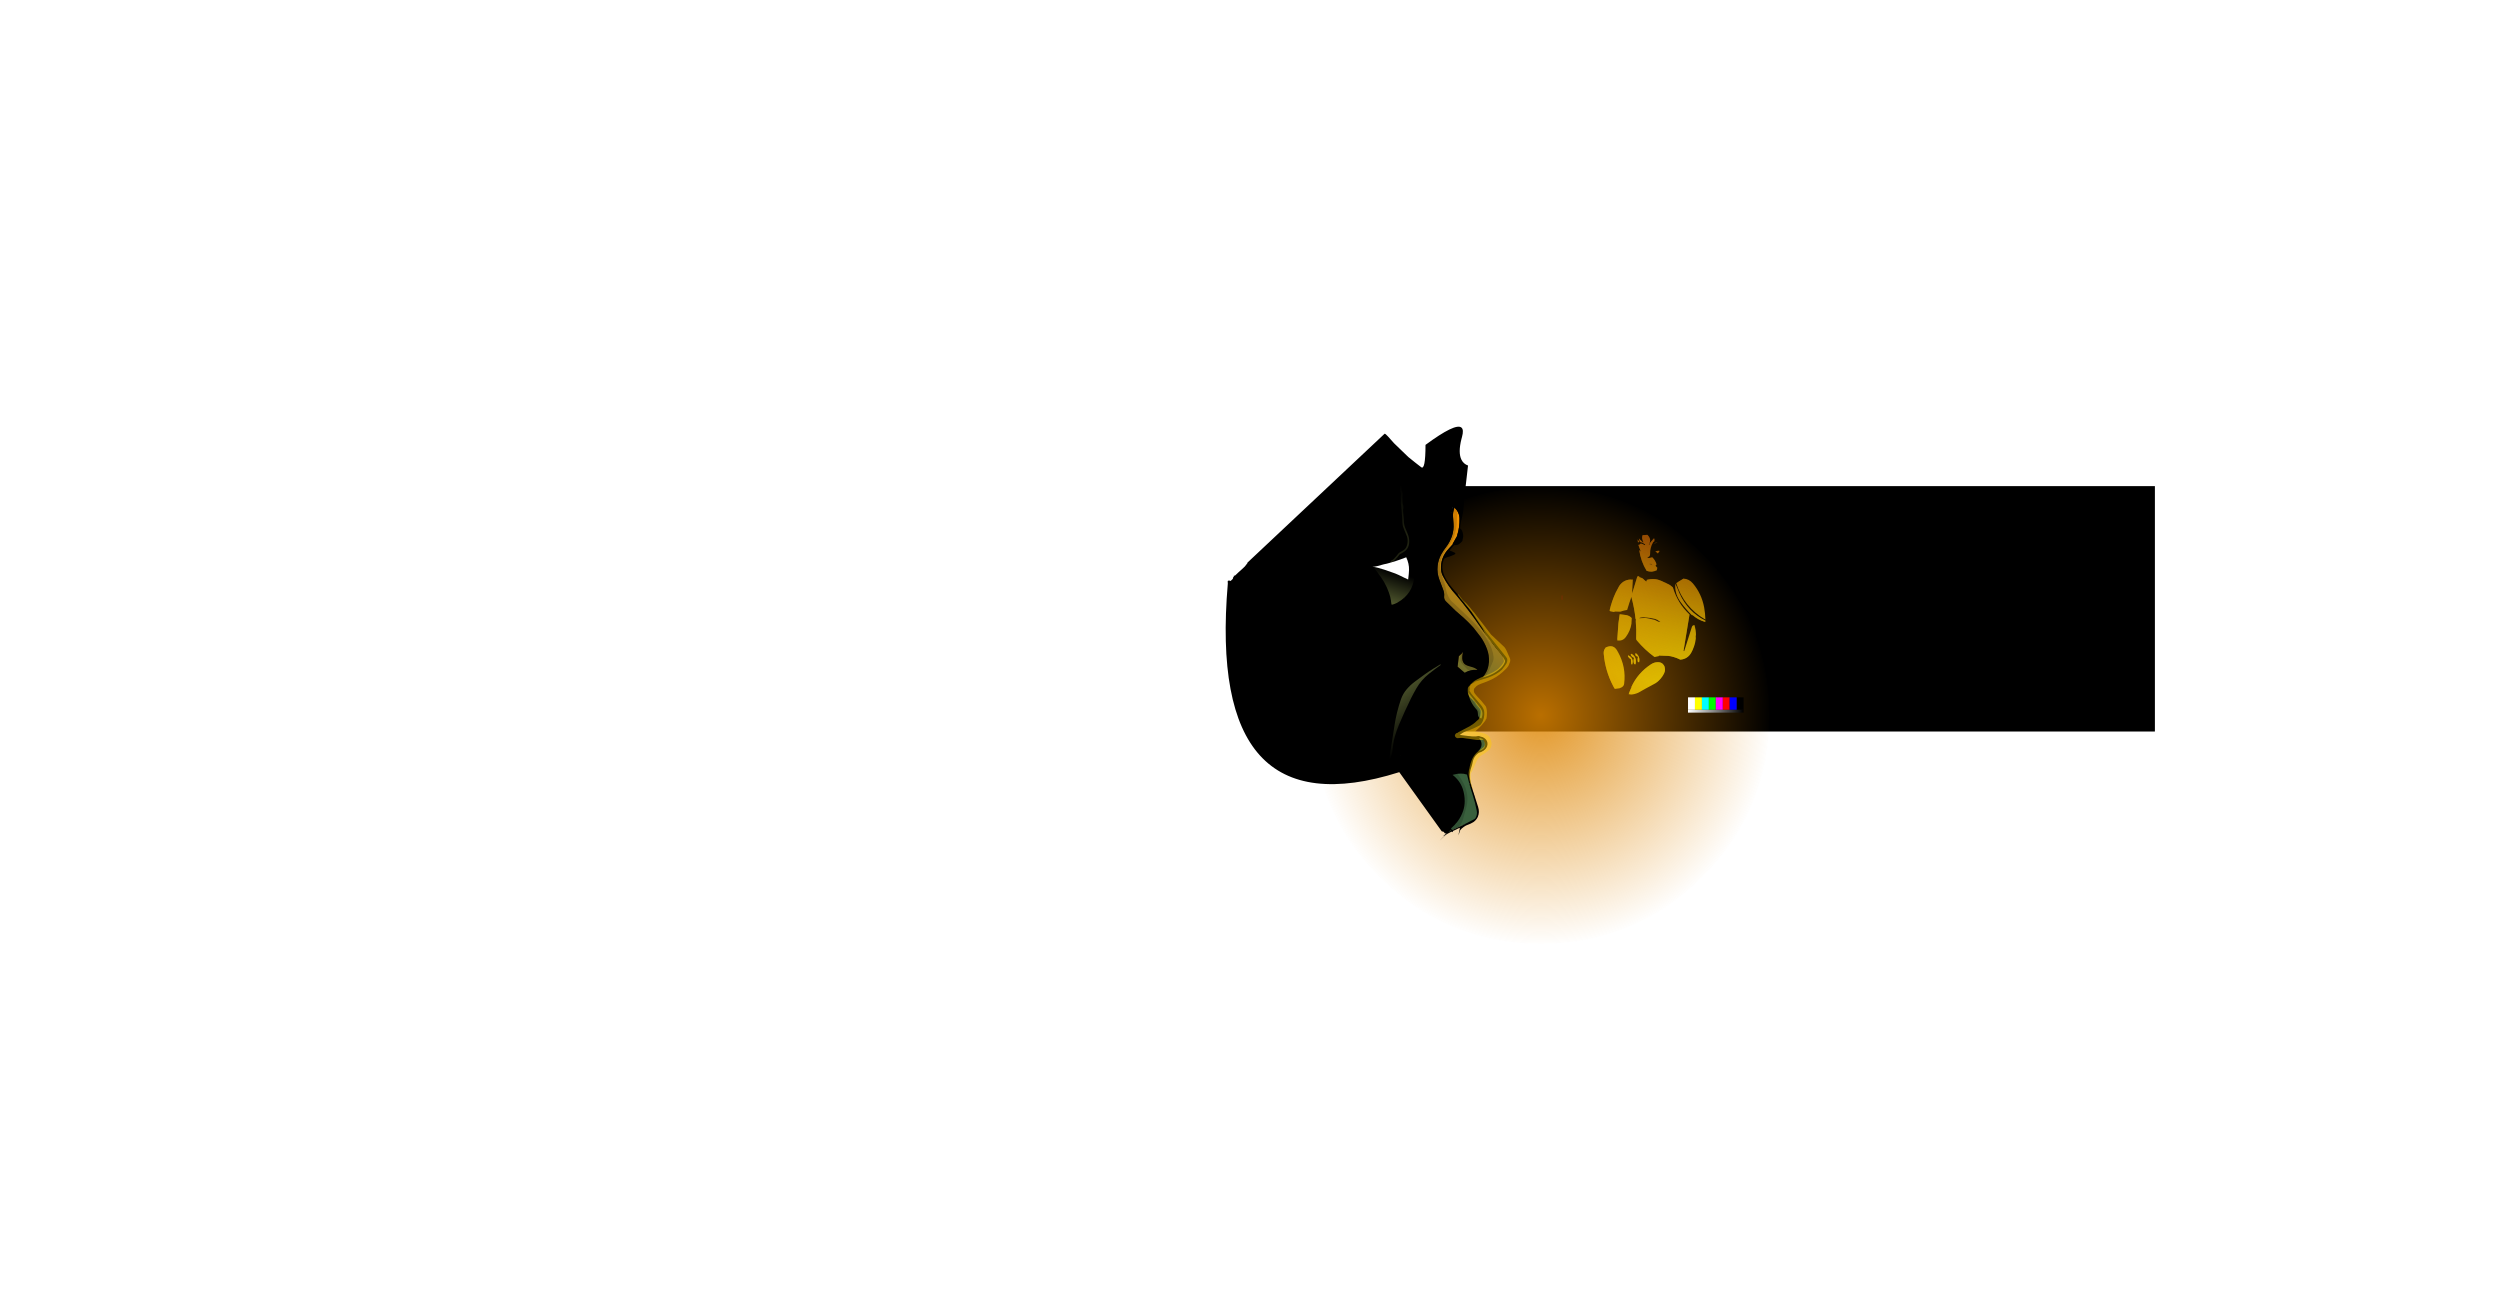 <?xml version="1.0" encoding="UTF-8" standalone="no"?>
<svg xmlns:ffdec="https://www.free-decompiler.com/flash" xmlns:xlink="http://www.w3.org/1999/xlink" ffdec:objectType="frame" height="4004.1px" width="7682.6px" xmlns="http://www.w3.org/2000/svg">
  <g transform="matrix(2.0, 0.0, 0.0, 2.0, 4622.9, 1925.9)">
    <use ffdec:characterId="333" height="372.95" transform="matrix(2.075, 0.0, 0.0, 1.011, -262.011, -216.01)" width="608.0" xlink:href="#shape0"/>
    <use ffdec:characterId="3522" height="200.0" transform="matrix(1.227, 0.0, 0.0, 1.227, 152.616, -141.157)" width="127.5" xlink:href="#sprite0"/>
    <use ffdec:characterId="3497" height="2.0" transform="matrix(1.629, 0.0, 0.0, 1.629, 109.45, 176.5)" width="2.0" xlink:href="#shape3"/>
    <use ffdec:characterId="3497" height="2.0" transform="matrix(-1.629, 0.0, 0.0, 1.629, 77.0, 92.8)" width="2.0" xlink:href="#shape3"/>
    <use ffdec:characterId="3497" height="2.0" transform="matrix(1.629, 0.0, 0.0, 1.629, -22.45, 88.2)" width="2.0" xlink:href="#shape3"/>
    <use ffdec:characterId="3496" height="524.1" transform="matrix(1.574, 0.0, 0.0, 1.574, -356.326, -276.276)" width="524.1" xlink:href="#sprite1"/>
    <use ffdec:characterId="3507" height="583.25" transform="matrix(0.67, 0.713, -0.713, 0.67, -116.641, -359.999)" width="540.35" xlink:href="#sprite2"/>
    <use ffdec:characterId="3478" height="300.0" transform="matrix(1.077, 0.0, 0.0, 1.077, -198.378, -186.122)" width="533.0" xlink:href="#sprite5"/>
  </g>
  <defs>
    <g id="shape0" transform="matrix(1.0, 0.0, 0.0, 1.0, -26.7, -26.05)">
      <path d="M634.7 26.05 L634.7 399.0 26.7 399.0 26.7 26.05 634.7 26.05" fill="#000000" fill-rule="evenodd" stroke="none"/>
    </g>
    <g id="sprite0" transform="matrix(1.0, 0.0, 0.0, 1.0, -2.05, -18.0)">
      <use ffdec:characterId="3509" height="200.0" transform="matrix(1.0, 0.0, 0.0, 1.0, 2.05, 18.0)" width="127.5" xlink:href="#shape1"/>
      <use ffdec:characterId="3508" height="198.5" transform="matrix(1.0, 0.0, 0.0, 1.0, 2.05, 18.0)" width="127.5" xlink:href="#shape2"/>
    </g>
    <g id="shape1" transform="matrix(1.0, 0.0, 0.0, 1.0, -2.05, -18.0)">
      <path d="M83.85 80.2 Q85.8 81.3 87.15 82.55 L88.7 83.85 Q94.45 103.65 109.55 117.8 L102.0 163.55 102.9 163.65 112.45 133.45 Q113.2 131.0 115.8 131.05 117.65 137.7 117.6 144.1 L117.55 144.1 117.15 144.05 117.4 148.0 Q116.5 157.1 111.65 165.65 107.15 173.55 98.05 174.3 94.0 172.25 89.9 171.05 L89.5 170.95 89.35 170.9 Q86.05 169.85 83.0 169.6 L76.3 169.35 71.4 169.15 71.05 169.8 71.05 169.9 Q68.45 170.3 65.85 171.0 53.5 162.0 43.6 150.2 42.7 149.2 42.75 147.9 43.2 137.0 42.25 126.25 L42.4 123.8 41.95 123.05 Q40.45 109.15 36.65 95.5 L31.45 112.05 Q27.05 112.8 22.8 114.1 L16.15 113.9 14.95 114.55 10.1 113.55 9.5 112.7 Q12.15 101.05 17.15 90.3 L21.55 82.0 Q27.45 73.25 38.6 73.95 L37.65 91.7 44.2 70.2 46.15 69.75 47.1 71.2 Q49.2 71.6 50.8 72.6 L51.15 72.85 53.35 74.9 Q54.7 76.1 55.2 76.35 L55.2 76.3 55.25 76.3 55.75 76.3 56.1 74.35 Q60.8 73.15 65.8 73.45 L67.75 73.65 67.75 73.7 68.95 73.9 70.9 74.45 Q73.5 75.15 78.9 77.85 L79.1 77.95 79.5 78.0 Q80.25 78.55 80.9 78.8 L83.85 80.2 M92.9 78.45 L102.0 72.85 Q108.95 73.05 113.9 78.95 124.75 91.9 127.9 108.95 129.25 116.45 129.45 124.15 102.25 108.45 92.9 78.45 M96.9 91.25 Q107.4 114.5 129.55 125.55 L129.45 126.55 128.65 126.9 Q119.95 124.45 112.85 118.0 L113.15 119.1 Q104.95 111.1 98.2 101.75 90.85 91.5 91.9 79.35 L96.9 91.25 M65.7 22.95 L65.6 26.05 Q64.5 26.45 63.95 27.4 60.1 33.8 60.2 42.05 60.25 45.9 56.5 46.0 57.4 47.0 58.75 47.0 60.9 46.85 62.8 45.95 66.85 49.75 68.3 54.95 L67.0 56.75 69.25 59.3 68.55 62.45 Q62.3 65.35 55.85 63.05 48.55 51.1 46.6 37.15 L48.6 39.05 45.65 31.05 46.1 30.2 46.85 30.55 47.9 29.15 Q50.15 28.8 51.9 30.15 53.5 31.45 54.2 30.4 L53.95 30.1 Q51.4 27.65 47.55 26.95 L46.1 22.55 51.45 27.65 51.85 27.1 Q49.25 23.1 50.6 18.45 L56.85 18.0 58.15 19.4 Q62.2 24.5 58.5 30.2 L59.9 30.35 59.3 29.2 64.8 22.4 65.7 22.95 M44.95 27.35 L44.6 23.7 46.65 27.0 44.95 27.35 M66.85 27.95 L69.6 27.55 66.35 28.65 64.9 29.15 65.7 28.55 66.35 28.65 66.85 27.95 M64.4 36.25 L64.45 36.25 64.45 36.3 64.4 36.25 M70.2 37.95 L72.05 38.15 70.0 41.4 66.7 38.65 70.2 37.95 M70.95 61.1 L71.0 61.05 71.0 61.1 70.95 61.1 M63.15 54.75 L61.85 54.4 60.55 54.3 59.35 54.35 59.35 54.65 61.9 55.1 63.15 54.75 M53.2 58.85 Q53.65 58.95 53.25 59.2 L53.2 58.85 M53.25 121.1 Q47.75 120.75 46.35 122.55 L54.35 122.0 59.35 122.95 66.15 124.55 68.95 126.0 Q71.05 127.15 72.65 127.15 L73.1 127.05 69.45 124.45 Q67.05 123.15 63.65 122.55 56.0 121.25 53.25 121.1 M30.0 118.45 Q34.2 119.15 37.25 122.2 L36.95 127.3 36.9 129.1 Q35.55 138.3 29.7 146.1 25.7 151.4 19.0 150.2 L20.5 129.15 20.75 127.0 22.15 117.45 30.0 118.45 M35.8 167.95 L36.6 166.9 Q44.05 170.85 41.9 180.05 L40.4 180.0 Q38.4 176.3 40.1 172.0 37.05 171.15 35.8 167.95 M9.65 114.15 L9.65 114.05 9.65 114.0 9.85 114.2 9.65 114.15 M26.4 150.95 L26.45 150.9 26.45 150.95 26.4 150.95 M32.35 169.75 L32.65 168.85 Q40.2 172.15 37.8 180.3 L36.55 180.05 36.1 173.7 35.65 173.5 Q33.25 172.25 32.35 169.75 M19.8 164.35 Q30.45 183.55 27.7 204.5 27.3 207.45 24.6 208.95 L21.95 210.15 15.95 210.95 15.55 210.25 14.9 209.1 13.65 206.75 Q4.0 188.15 2.1 166.8 1.7 162.5 4.65 159.05 15.0 154.2 19.8 164.5 L19.8 164.35 M42.0 166.15 L42.85 166.6 Q47.9 170.75 46.45 177.45 L44.9 177.35 Q43.8 174.25 45.0 170.75 40.35 169.7 42.0 166.15 M78.35 182.8 Q79.25 186.3 78.6 189.55 77.7 192.15 75.8 195.05 73.7 198.2 71.05 200.65 L69.7 201.85 69.35 202.15 67.05 203.8 Q65.3 204.95 60.75 207.25 55.75 209.8 54.1 210.8 L45.5 215.65 Q41.05 217.65 36.55 218.0 L33.3 217.55 Q35.2 212.4 37.05 208.45 L36.75 208.5 Q44.75 190.95 61.55 179.95 66.3 176.9 71.8 177.55 76.4 178.4 78.35 182.8 M99.9 139.0 L99.9 139.55 99.95 139.0 99.9 139.0" fill="url(#gradient0)" fill-rule="evenodd" stroke="none"/>
      <path d="M99.9 139.0 L99.95 139.0 99.9 139.55 99.9 139.0" fill="#000000" fill-rule="evenodd" stroke="none"/>
    </g>
    <linearGradient gradientTransform="matrix(0.023, -0.104, 0.127, 0.028, 59.5, 111.6)" gradientUnits="userSpaceOnUse" id="gradient0" spreadMethod="pad" x1="-819.2" x2="819.2">
      <stop offset="0.0" stop-color="#dddd00"/>
      <stop offset="1.0" stop-color="#8e4702"/>
    </linearGradient>
    <g id="shape2" transform="matrix(1.0, 0.0, 0.0, 1.0, -2.05, -18.0)">
      <path d="M87.15 82.55 L88.7 83.85 Q94.45 103.65 109.55 117.8 L102.0 163.55 102.9 163.65 102.95 163.5 103.05 163.5 103.5 163.35 103.65 163.35 Q104.55 163.35 105.0 162.05 L105.8 159.3 106.65 157.05 107.05 155.85 107.25 155.4 108.75 151.9 111.3 146.15 115.35 136.25 116.15 134.2 116.4 135.1 116.7 136.8 117.0 140.35 117.2 143.85 117.2 144.05 117.15 144.05 117.2 144.6 Q117.1 147.95 116.1 153.05 115.6 155.4 114.3 159.0 L113.1 162.45 113.2 162.75 111.65 165.65 Q107.15 173.55 98.05 174.3 94.0 172.25 89.9 171.05 L89.5 170.95 89.35 170.9 Q86.05 169.85 83.0 169.6 L76.3 169.35 71.4 169.15 71.4 169.2 68.75 169.55 Q66.4 169.9 65.0 170.4 53.15 161.6 43.6 150.2 42.7 149.2 42.75 147.9 43.2 137.0 42.25 126.25 L42.4 123.8 41.95 123.05 Q40.65 110.75 37.5 98.65 L37.55 98.45 37.25 97.65 36.65 95.5 35.45 99.3 34.9 100.55 34.05 102.0 32.9 104.05 31.7 105.95 28.45 110.0 Q26.7 112.25 26.1 113.2 L22.8 114.1 16.15 113.9 14.95 114.55 10.1 113.55 9.5 112.7 Q12.15 101.05 17.15 90.3 L21.55 82.0 Q26.65 74.45 35.65 73.95 L36.0 76.35 Q36.25 77.85 36.15 80.85 L36.75 89.9 37.0 90.05 37.35 90.15 37.75 90.0 37.65 91.7 44.2 70.2 46.15 69.75 47.1 71.2 Q49.2 71.6 50.8 72.6 L51.15 72.85 53.35 74.9 Q54.7 76.1 55.2 76.35 L55.2 76.3 55.25 76.3 55.75 76.3 56.1 74.35 Q60.8 73.15 65.8 73.45 L67.75 73.65 67.75 73.7 68.95 73.9 70.9 74.45 Q73.5 75.15 78.9 77.85 L79.1 77.95 79.5 78.0 Q80.25 78.55 80.9 78.8 L83.85 80.2 Q85.8 81.3 87.15 82.55 M102.35 72.9 L102.65 73.05 Q103.85 73.7 105.2 74.15 L106.8 74.8 107.0 75.05 Q109.15 77.25 111.8 81.35 L116.05 87.7 Q118.5 91.45 119.75 93.9 123.15 100.45 125.4 106.5 126.25 108.85 126.75 111.3 126.8 113.6 127.4 116.25 L127.65 117.75 127.65 117.85 127.75 118.45 127.75 118.65 124.35 116.55 Q118.95 113.25 115.5 110.25 112.3 107.45 109.2 103.95 L103.95 97.7 Q101.75 95.0 99.95 91.3 L97.1 85.2 Q96.45 83.9 95.9 82.0 L95.15 78.9 95.05 77.15 102.0 72.85 102.35 72.9 M96.9 91.25 Q107.4 114.5 129.55 125.55 L129.45 126.55 128.65 126.9 Q119.95 124.45 112.85 118.0 L113.15 119.1 Q104.95 111.1 98.2 101.75 90.85 91.5 91.9 79.35 L96.9 91.25 M51.3 23.55 L51.15 20.45 Q51.15 19.45 51.4 18.4 L56.7 18.0 57.75 20.55 58.95 23.25 Q59.3 24.3 59.3 25.65 L59.0 27.65 58.65 29.5 58.75 29.85 58.5 30.2 59.0 30.25 59.4 30.35 59.55 30.3 59.9 30.35 59.8 30.15 60.45 27.8 63.6 23.9 63.15 25.1 60.9 31.8 59.9 35.05 58.8 38.4 57.9 41.75 57.05 43.75 56.4 45.25 Q56.4 45.8 56.8 46.0 L56.5 46.0 Q57.4 47.0 58.75 47.0 L61.2 46.6 61.3 47.0 61.8 48.45 63.8 51.65 65.65 54.6 66.45 55.55 Q66.3 56.1 66.3 56.8 66.3 57.95 66.75 58.8 L67.2 60.4 65.95 62.0 64.4 63.45 63.55 63.95 Q59.75 64.45 55.85 63.05 48.55 51.1 46.6 37.15 L48.6 39.05 45.65 31.05 46.1 30.2 46.85 30.55 47.9 29.15 Q50.15 28.8 51.9 30.15 53.5 31.45 54.2 30.4 L53.95 30.1 Q51.4 27.65 47.55 26.95 L46.1 22.55 51.45 27.65 51.8 27.2 Q52.05 27.2 52.3 27.0 L52.5 26.55 51.95 25.1 Q51.35 24.0 51.3 23.55 M112.75 77.65 L114.15 79.45 114.0 79.25 112.75 77.65 M44.95 27.35 L44.6 23.7 46.65 27.0 44.95 27.35 M64.45 36.25 L64.45 36.3 64.4 36.25 64.45 36.25 M38.5 73.95 L38.6 73.95 38.55 75.35 38.5 73.95 M70.85 40.1 L69.65 38.8 69.05 38.2 70.2 37.95 72.05 38.15 70.85 40.1 M71.0 61.1 L70.95 61.1 71.0 61.05 71.0 61.1 M63.15 54.75 L61.85 54.4 60.55 54.3 59.35 54.35 59.35 54.65 61.9 55.1 63.15 54.75 M69.15 59.8 L68.9 58.9 69.25 59.3 69.15 59.8 M53.25 59.2 L53.2 58.85 Q53.65 58.95 53.25 59.2 M48.05 121.5 Q47.4 121.7 47.0 122.0 L46.35 122.55 46.9 122.6 Q47.0 123.0 47.55 123.0 L49.5 122.75 50.7 122.55 Q52.55 122.55 63.15 124.8 67.95 125.9 71.55 127.8 72.3 127.8 72.3 127.15 L72.65 127.15 73.1 127.05 69.45 124.45 Q67.05 123.15 63.65 122.55 56.0 121.25 53.25 121.1 L48.05 121.5 M30.0 118.45 Q33.7 119.05 36.5 121.5 L36.25 123.9 36.0 126.3 35.1 131.0 34.25 135.85 Q33.5 138.5 32.1 140.45 29.95 143.4 27.5 145.2 26.2 146.25 23.4 147.45 22.25 147.95 19.9 148.5 L19.1 148.75 20.5 129.15 20.75 127.0 22.15 117.45 30.0 118.45 M9.65 114.05 L9.65 114.0 9.85 114.2 9.65 114.15 9.65 114.05 M26.45 150.95 L26.4 150.95 26.45 150.9 26.45 150.95 M36.3 167.85 L36.15 167.55 36.6 166.9 Q44.05 170.85 41.9 180.05 L41.2 180.05 40.95 177.7 41.1 172.8 Q41.05 172.35 40.0 171.75 L38.85 171.15 36.3 167.85 M32.65 168.95 L32.65 168.85 Q40.2 172.15 37.8 180.3 L37.35 180.2 37.15 178.4 36.75 174.2 Q36.7 173.5 35.7 173.05 L34.35 172.2 33.0 170.0 32.65 168.95 M19.4 167.3 L20.35 170.3 21.45 173.25 Q22.15 174.75 23.25 179.1 24.65 184.85 25.65 190.85 26.05 193.3 26.25 196.8 26.25 199.45 26.5 200.9 L26.25 201.75 Q25.45 204.45 23.45 206.45 L22.15 207.65 20.7 208.7 18.95 209.2 18.75 209.15 Q17.8 209.1 16.05 209.85 15.7 210.0 15.5 210.1 L14.9 209.1 13.65 206.75 Q4.0 188.15 2.1 166.8 1.7 162.5 4.65 159.05 10.75 156.2 14.9 158.6 L16.85 161.45 19.4 167.3 M77.65 182.75 L78.0 184.8 Q78.0 189.1 74.05 195.6 L71.65 199.45 71.0 199.95 Q67.95 202.4 64.55 203.85 60.8 205.55 57.95 207.35 56.4 208.4 49.8 211.5 46.65 213.0 41.55 214.65 L37.7 215.85 34.1 216.4 33.7 216.5 Q35.4 211.95 37.05 208.45 L36.75 208.5 Q44.75 190.95 61.55 179.95 66.3 176.9 71.8 177.55 73.9 177.95 75.5 179.1 75.65 180.3 77.2 182.15 L77.65 182.75 M44.2 170.1 L42.5 168.15 41.85 166.5 42.0 166.15 42.85 166.6 Q47.9 170.75 46.45 177.45 L45.55 177.4 45.45 176.3 Q45.05 174.7 45.05 172.2 L44.85 171.2 45.0 170.75 44.6 170.65 44.2 170.1 M39.65 173.55 L39.6 173.55 39.65 173.5 39.65 173.55 M99.9 139.0 L99.9 139.55 99.95 139.0 99.9 139.0 M22.85 209.1 L22.85 209.15 22.55 209.25 22.95 208.95 22.85 209.1" fill="url(#gradient1)" fill-rule="evenodd" stroke="none"/>
      <path d="M99.9 139.0 L99.95 139.0 99.9 139.55 99.9 139.0" fill="url(#gradient2)" fill-rule="evenodd" stroke="none"/>
    </g>
    <linearGradient gradientTransform="matrix(0.023, -0.104, 0.127, 0.028, 59.5, 111.6)" gradientUnits="userSpaceOnUse" id="gradient1" spreadMethod="pad" x1="-819.2" x2="819.2">
      <stop offset="0.0" stop-color="#dede00" stop-opacity="0.502"/>
      <stop offset="1.0" stop-color="#8f4602" stop-opacity="0.502"/>
    </linearGradient>
    <linearGradient gradientTransform="matrix(0.0, 0.0, 0.0, 3.0E-4, 99.9, 139.25)" gradientUnits="userSpaceOnUse" id="gradient2" spreadMethod="pad" x1="-819.2" x2="819.2">
      <stop offset="0.0" stop-color="#dede00" stop-opacity="0.502"/>
      <stop offset="1.0" stop-color="#8f4602" stop-opacity="0.502"/>
    </linearGradient>
    <g id="shape3" transform="matrix(1.0, 0.0, 0.0, 1.0, 0.0, 0.0)">
      <path d="M2.0 1.0 L1.7 1.7 1.0 2.0 Q0.6 2.0 0.3 1.7 0.0 1.4 0.0 1.0 0.0 0.6 0.3 0.3 0.6 0.0 1.0 0.0 1.4 0.0 1.7 0.3 L2.0 1.0" fill="#ff9900" fill-opacity="0.0" fill-rule="evenodd" stroke="none"/>
    </g>
    <g id="sprite1" transform="matrix(1.0, 0.0, 0.0, 1.0, 39.0, 39.0)">
      <use ffdec:characterId="3485" height="446.1" transform="matrix(1.0, 0.0, 0.0, 1.0, 0.0, 0.0)" width="446.1" xlink:href="#shape4"/>
    </g>
    <g id="shape4" transform="matrix(1.0, 0.0, 0.0, 1.0, 0.0, 0.0)">
      <path d="M380.75 65.3 Q446.1 130.65 446.1 223.05 446.1 315.45 380.75 380.75 315.45 446.1 223.05 446.1 130.65 446.1 65.3 380.75 0.0 315.45 0.0 223.05 0.0 130.65 65.3 65.3 130.65 0.0 223.05 0.0 315.45 0.0 380.75 65.3" fill="url(#gradient3)" fill-rule="evenodd" stroke="none"/>
    </g>
    <radialGradient cx="0" cy="0" gradientTransform="matrix(0.275, 0.0, 0.0, 0.275, 223.05, 223.05)" gradientUnits="userSpaceOnUse" id="gradient3" r="819.2" spreadMethod="pad">
      <stop offset="0.0" stop-color="#dd8400" stop-opacity="0.839"/>
      <stop offset="1.0" stop-color="#de8400" stop-opacity="0.0"/>
    </radialGradient>
    <g id="sprite2" transform="matrix(1.0, 0.0, 0.0, 1.0, 266.0, 281.15)">
      <use ffdec:characterId="3506" height="583.25" transform="matrix(1.0, 0.0, 0.0, 1.0, -266.0, -281.15)" width="540.35" xlink:href="#shape5"/>
      <filter id="filter0">
        <feColorMatrix in="SourceGraphic" result="filterResult0" type="matrix" values="0 0 0 0 0.969,0 0 0 0 0.675,0 0 0 0 0.0,0 0 0 1 0"/>
        <feConvolveMatrix divisor="625.0" in="filterResult0" kernelMatrix="1 1 1 1 1 1 1 1 1 1 1 1 1 1 1 1 1 1 1 1 1 1 1 1 1 1 1 1 1 1 1 1 1 1 1 1 1 1 1 1 1 1 1 1 1 1 1 1 1 1 1 1 1 1 1 1 1 1 1 1 1 1 1 1 1 1 1 1 1 1 1 1 1 1 1 1 1 1 1 1 1 1 1 1 1 1 1 1 1 1 1 1 1 1 1 1 1 1 1 1 1 1 1 1 1 1 1 1 1 1 1 1 1 1 1 1 1 1 1 1 1 1 1 1 1 1 1 1 1 1 1 1 1 1 1 1 1 1 1 1 1 1 1 1 1 1 1 1 1 1 1 1 1 1 1 1 1 1 1 1 1 1 1 1 1 1 1 1 1 1 1 1 1 1 1 1 1 1 1 1 1 1 1 1 1 1 1 1 1 1 1 1 1 1 1 1 1 1 1 1 1 1 1 1 1 1 1 1 1 1 1 1 1 1 1 1 1 1 1 1 1 1 1 1 1 1 1 1 1 1 1 1 1 1 1 1 1 1 1 1 1 1 1 1 1 1 1 1 1 1 1 1 1 1 1 1 1 1 1 1 1 1 1 1 1 1 1 1 1 1 1 1 1 1 1 1 1 1 1 1 1 1 1 1 1 1 1 1 1 1 1 1 1 1 1 1 1 1 1 1 1 1 1 1 1 1 1 1 1 1 1 1 1 1 1 1 1 1 1 1 1 1 1 1 1 1 1 1 1 1 1 1 1 1 1 1 1 1 1 1 1 1 1 1 1 1 1 1 1 1 1 1 1 1 1 1 1 1 1 1 1 1 1 1 1 1 1 1 1 1 1 1 1 1 1 1 1 1 1 1 1 1 1 1 1 1 1 1 1 1 1 1 1 1 1 1 1 1 1 1 1 1 1 1 1 1 1 1 1 1 1 1 1 1 1 1 1 1 1 1 1 1 1 1 1 1 1 1 1 1 1 1 1 1 1 1 1 1 1 1 1 1 1 1 1 1 1 1 1 1 1 1 1 1 1 1 1 1 1 1 1 1 1 1 1 1 1 1 1 1 1 1 1 1 1 1 1 1 1 1 1 1 1 1 1 1 1 1 1 1 1 1 1 1 1 1 1 1 1 1 1 1 1 1 1 1 1 1 1 1 1 1 1 1 1 1 1 1 1 1 1 1 1 1 1 1 1 1 1 1 1 1 1 1 1 1 1 1 1 1 1 1 1 1 1 1 1 1 1 1 1 1 1 1 1 1 1 1 1 1 1 1 1 1 1 1 1 1 1 1 1 1 1 1 1 1 1 1 1 1 1 1 1 1 1 1 1 1 1 1 1 1 1 1 1 1 1 1 1 1 1 1 1 1 1 1 1 1 1 1 1 1 1 1 1 1 1 1 1 1 1 1 1 1 1" order="25 25" result="filterResult1"/>
        <feConvolveMatrix divisor="625.0" in="filterResult1" kernelMatrix="1 1 1 1 1 1 1 1 1 1 1 1 1 1 1 1 1 1 1 1 1 1 1 1 1 1 1 1 1 1 1 1 1 1 1 1 1 1 1 1 1 1 1 1 1 1 1 1 1 1 1 1 1 1 1 1 1 1 1 1 1 1 1 1 1 1 1 1 1 1 1 1 1 1 1 1 1 1 1 1 1 1 1 1 1 1 1 1 1 1 1 1 1 1 1 1 1 1 1 1 1 1 1 1 1 1 1 1 1 1 1 1 1 1 1 1 1 1 1 1 1 1 1 1 1 1 1 1 1 1 1 1 1 1 1 1 1 1 1 1 1 1 1 1 1 1 1 1 1 1 1 1 1 1 1 1 1 1 1 1 1 1 1 1 1 1 1 1 1 1 1 1 1 1 1 1 1 1 1 1 1 1 1 1 1 1 1 1 1 1 1 1 1 1 1 1 1 1 1 1 1 1 1 1 1 1 1 1 1 1 1 1 1 1 1 1 1 1 1 1 1 1 1 1 1 1 1 1 1 1 1 1 1 1 1 1 1 1 1 1 1 1 1 1 1 1 1 1 1 1 1 1 1 1 1 1 1 1 1 1 1 1 1 1 1 1 1 1 1 1 1 1 1 1 1 1 1 1 1 1 1 1 1 1 1 1 1 1 1 1 1 1 1 1 1 1 1 1 1 1 1 1 1 1 1 1 1 1 1 1 1 1 1 1 1 1 1 1 1 1 1 1 1 1 1 1 1 1 1 1 1 1 1 1 1 1 1 1 1 1 1 1 1 1 1 1 1 1 1 1 1 1 1 1 1 1 1 1 1 1 1 1 1 1 1 1 1 1 1 1 1 1 1 1 1 1 1 1 1 1 1 1 1 1 1 1 1 1 1 1 1 1 1 1 1 1 1 1 1 1 1 1 1 1 1 1 1 1 1 1 1 1 1 1 1 1 1 1 1 1 1 1 1 1 1 1 1 1 1 1 1 1 1 1 1 1 1 1 1 1 1 1 1 1 1 1 1 1 1 1 1 1 1 1 1 1 1 1 1 1 1 1 1 1 1 1 1 1 1 1 1 1 1 1 1 1 1 1 1 1 1 1 1 1 1 1 1 1 1 1 1 1 1 1 1 1 1 1 1 1 1 1 1 1 1 1 1 1 1 1 1 1 1 1 1 1 1 1 1 1 1 1 1 1 1 1 1 1 1 1 1 1 1 1 1 1 1 1 1 1 1 1 1 1 1 1 1 1 1 1 1 1 1 1 1 1 1 1 1 1 1 1 1 1 1 1 1 1 1 1 1 1 1 1 1 1 1 1 1 1 1 1 1 1 1 1 1 1 1 1 1 1 1 1 1 1 1 1 1 1 1 1 1 1 1 1 1 1 1 1 1 1 1 1 1 1 1 1 1 1 1 1 1 1 1" order="25 25" result="filterResult2"/>
        <feConvolveMatrix divisor="625.0" in="filterResult2" kernelMatrix="1 1 1 1 1 1 1 1 1 1 1 1 1 1 1 1 1 1 1 1 1 1 1 1 1 1 1 1 1 1 1 1 1 1 1 1 1 1 1 1 1 1 1 1 1 1 1 1 1 1 1 1 1 1 1 1 1 1 1 1 1 1 1 1 1 1 1 1 1 1 1 1 1 1 1 1 1 1 1 1 1 1 1 1 1 1 1 1 1 1 1 1 1 1 1 1 1 1 1 1 1 1 1 1 1 1 1 1 1 1 1 1 1 1 1 1 1 1 1 1 1 1 1 1 1 1 1 1 1 1 1 1 1 1 1 1 1 1 1 1 1 1 1 1 1 1 1 1 1 1 1 1 1 1 1 1 1 1 1 1 1 1 1 1 1 1 1 1 1 1 1 1 1 1 1 1 1 1 1 1 1 1 1 1 1 1 1 1 1 1 1 1 1 1 1 1 1 1 1 1 1 1 1 1 1 1 1 1 1 1 1 1 1 1 1 1 1 1 1 1 1 1 1 1 1 1 1 1 1 1 1 1 1 1 1 1 1 1 1 1 1 1 1 1 1 1 1 1 1 1 1 1 1 1 1 1 1 1 1 1 1 1 1 1 1 1 1 1 1 1 1 1 1 1 1 1 1 1 1 1 1 1 1 1 1 1 1 1 1 1 1 1 1 1 1 1 1 1 1 1 1 1 1 1 1 1 1 1 1 1 1 1 1 1 1 1 1 1 1 1 1 1 1 1 1 1 1 1 1 1 1 1 1 1 1 1 1 1 1 1 1 1 1 1 1 1 1 1 1 1 1 1 1 1 1 1 1 1 1 1 1 1 1 1 1 1 1 1 1 1 1 1 1 1 1 1 1 1 1 1 1 1 1 1 1 1 1 1 1 1 1 1 1 1 1 1 1 1 1 1 1 1 1 1 1 1 1 1 1 1 1 1 1 1 1 1 1 1 1 1 1 1 1 1 1 1 1 1 1 1 1 1 1 1 1 1 1 1 1 1 1 1 1 1 1 1 1 1 1 1 1 1 1 1 1 1 1 1 1 1 1 1 1 1 1 1 1 1 1 1 1 1 1 1 1 1 1 1 1 1 1 1 1 1 1 1 1 1 1 1 1 1 1 1 1 1 1 1 1 1 1 1 1 1 1 1 1 1 1 1 1 1 1 1 1 1 1 1 1 1 1 1 1 1 1 1 1 1 1 1 1 1 1 1 1 1 1 1 1 1 1 1 1 1 1 1 1 1 1 1 1 1 1 1 1 1 1 1 1 1 1 1 1 1 1 1 1 1 1 1 1 1 1 1 1 1 1 1 1 1 1 1 1 1 1 1 1 1 1 1 1 1 1 1 1 1 1 1 1 1 1 1 1 1 1 1 1 1 1 1 1 1 1 1 1 1 1 1 1 1 1 1 1 1 1" order="25 25" result="filterResult3"/>
        <feComposite in="SourceGraphic" in2="filterResult3" operator="over" result="filterResult4"/>
        <feFlood flood-color="#f7ac00" flood-opacity="1.0" result="filterResult5"/>
        <feComposite in="filterResult5" in2="filterResult4" operator="out" result="filterResult6"/>
        <feConvolveMatrix divisor="121.0" in="filterResult6" kernelMatrix="1 1 1 1 1 1 1 1 1 1 1 1 1 1 1 1 1 1 1 1 1 1 1 1 1 1 1 1 1 1 1 1 1 1 1 1 1 1 1 1 1 1 1 1 1 1 1 1 1 1 1 1 1 1 1 1 1 1 1 1 1 1 1 1 1 1 1 1 1 1 1 1 1 1 1 1 1 1 1 1 1 1 1 1 1 1 1 1 1 1 1 1 1 1 1 1 1 1 1 1 1 1 1 1 1 1 1 1 1 1 1 1 1 1 1 1 1 1 1 1 1" order="11 11" result="filterResult7"/>
        <feComposite in="filterResult7" in2="filterResult4" operator="in" result="filterResult8"/>
        <feComposite in="filterResult8" in2="filterResult4" operator="over" result="filterResult9"/>
      </filter>
      <use ffdec:characterId="3503" filter="url(#filter0)" height="51.4" transform="matrix(0.992, 0.127, -0.127, 0.992, -119.95, -80.85)" width="48.95" xlink:href="#sprite3"/>
      <use ffdec:characterId="3505" height="445.25" transform="matrix(1.0, 0.0, 0.0, 1.0, -178.3, -258.05)" width="442.5" xlink:href="#shape7"/>
      <filter id="filter1">
        <feConvolveMatrix divisor="256.0" in="SourceGraphic" kernelMatrix="1 1 1 1 1 1 1 1 1 1 1 1 1 1 1 1 1 1 1 1 1 1 1 1 1 1 1 1 1 1 1 1 1 1 1 1 1 1 1 1 1 1 1 1 1 1 1 1 1 1 1 1 1 1 1 1 1 1 1 1 1 1 1 1 1 1 1 1 1 1 1 1 1 1 1 1 1 1 1 1 1 1 1 1 1 1 1 1 1 1 1 1 1 1 1 1 1 1 1 1 1 1 1 1 1 1 1 1 1 1 1 1 1 1 1 1 1 1 1 1 1 1 1 1 1 1 1 1 1 1 1 1 1 1 1 1 1 1 1 1 1 1 1 1 1 1 1 1 1 1 1 1 1 1 1 1 1 1 1 1 1 1 1 1 1 1 1 1 1 1 1 1 1 1 1 1 1 1 1 1 1 1 1 1 1 1 1 1 1 1 1 1 1 1 1 1 1 1 1 1 1 1 1 1 1 1 1 1 1 1 1 1 1 1 1 1 1 1 1 1 1 1 1 1 1 1 1 1 1 1 1 1 1 1 1 1 1 1 1 1 1 1 1 1 1 1 1 1 1 1 1 1 1 1 1 1" order="16 16" result="filterResult10"/>
        <feConvolveMatrix divisor="256.0" in="filterResult10" kernelMatrix="1 1 1 1 1 1 1 1 1 1 1 1 1 1 1 1 1 1 1 1 1 1 1 1 1 1 1 1 1 1 1 1 1 1 1 1 1 1 1 1 1 1 1 1 1 1 1 1 1 1 1 1 1 1 1 1 1 1 1 1 1 1 1 1 1 1 1 1 1 1 1 1 1 1 1 1 1 1 1 1 1 1 1 1 1 1 1 1 1 1 1 1 1 1 1 1 1 1 1 1 1 1 1 1 1 1 1 1 1 1 1 1 1 1 1 1 1 1 1 1 1 1 1 1 1 1 1 1 1 1 1 1 1 1 1 1 1 1 1 1 1 1 1 1 1 1 1 1 1 1 1 1 1 1 1 1 1 1 1 1 1 1 1 1 1 1 1 1 1 1 1 1 1 1 1 1 1 1 1 1 1 1 1 1 1 1 1 1 1 1 1 1 1 1 1 1 1 1 1 1 1 1 1 1 1 1 1 1 1 1 1 1 1 1 1 1 1 1 1 1 1 1 1 1 1 1 1 1 1 1 1 1 1 1 1 1 1 1 1 1 1 1 1 1 1 1 1 1 1 1 1 1 1 1 1 1" order="16 16" result="filterResult11"/>
      </filter>
      <use ffdec:characterId="3500" filter="url(#filter1)" height="192.9" transform="matrix(1.0, 0.0, 0.0, 1.0, -3.2, -98.15)" width="238.0" xlink:href="#sprite4"/>
    </g>
    <g id="shape5" transform="matrix(1.0, 0.0, 0.0, 1.0, 266.0, 281.15)">
      <path d="M51.8 -79.65 Q41.15 -79.95 30.35 -79.1 L13.45 -77.4 -8.45 -76.4 Q-12.75 -76.45 -15.75 -79.8 -19.15 -83.7 -23.8 -85.6 -32.05 -88.85 -40.1 -92.35 -50.45 -96.7 -57.6 -105.05 -64.05 -112.6 -67.05 -121.95 -69.05 -128.2 -70.05 -134.8 -71.65 -144.95 -76.6 -154.1 -81.2 -162.45 -88.7 -168.55 L-97.3 -175.6 Q-102.9 -180.2 -106.1 -186.85 L-105.75 -187.1 Q-100.9 -187.5 -96.4 -185.85 -91.95 -184.45 -88.4 -181.25 -77.95 -171.95 -71.4 -160.1 L-70.95 -159.9 -66.6 -146.0 -66.1 -145.95 Q-65.55 -141.3 -65.35 -136.6 -64.4 -117.1 -49.55 -104.95 -45.4 -101.6 -40.2 -100.15 -22.55 -95.05 -3.85 -94.9 26.9 -93.1 57.3 -88.5 84.65 -84.4 112.2 -82.7 117.3 -82.4 122.25 -80.8 124.5 -80.0 125.45 -77.65 127.5 -72.8 127.45 -67.45 127.25 -51.0 118.6 -36.65 L117.65 -41.65 Q116.5 -46.95 114.1 -51.55 L111.4 -48.9 Q105.35 -43.0 102.7 -38.6 L104.15 -38.75 104.25 -38.65 101.3 -35.8 101.25 -35.75 98.65 -30.2 Q97.0 -26.7 97.0 -24.5 L96.5 -18.6 Q96.0 -14.75 96.0 -13.65 96.0 -6.6 104.4 -3.25 110.55 -0.85 123.4 0.05 L127.75 0.35 Q123.8 -1.45 120.05 -3.95 L150.6 -1.3 Q159.25 -0.5 163.4 7.25 L164.25 8.8 Q161.55 10.8 158.95 10.25 L159.15 10.7 160.5 14.0 156.45 14.0 156.45 31.05 156.35 30.9 Q155.3 29.3 154.65 26.9 L153.75 23.75 Q150.35 17.5 150.0 16.25 148.3 10.25 144.75 8.3 141.9 6.75 136.95 7.55 L127.65 9.7 Q121.7 11.05 117.75 10.5 108.0 9.2 102.45 7.25 100.1 6.45 96.75 4.5 L92.15 2.4 Q89.3 1.05 88.5 -0.75 87.25 -3.6 86.55 -8.0 86.0 -11.35 86.0 -13.9 86.0 -16.45 86.65 -20.4 L79.25 -19.55 68.65 -32.2 68.6 -40.2 69.0 -40.55 Q70.1 -38.85 71.95 -36.65 77.25 -30.4 83.0 -30.4 85.45 -30.4 89.25 -32.25 91.0 -39.3 92.25 -42.0 94.25 -46.45 98.75 -51.35 103.05 -56.0 107.7 -58.95 L108.6 -59.5 107.7 -60.45 Q100.35 -68.2 90.6 -72.25 80.5 -76.55 69.5 -78.0 L51.8 -79.65" fill="url(#gradient4)" fill-rule="evenodd" stroke="none"/>
      <path d="M202.75 39.95 L201.75 42.9 200.5 46.1 Q199.75 47.5 198.75 47.5 L198.05 47.4 197.95 47.85 197.95 47.35 Q197.2 47.1 196.95 46.35 L196.75 45.1 Q196.75 44.05 197.25 43.05 L197.25 43.0 196.75 43.05 195.85 43.25 194.75 42.85 192.05 46.05 Q186.05 53.65 185.15 60.7 184.55 65.35 185.6 70.95 186.75 77.0 189.2 80.5 197.1 91.95 200.25 95.0 201.0 94.05 202.3 93.3 202.45 92.05 204.4 90.7 L208.4 87.5 210.85 84.15 Q212.8 82.35 215.15 84.85 L219.55 87.55 223.75 90.5 Q224.35 91.0 224.75 92.25 L224.8 92.35 225.15 92.5 226.8 92.7 Q228.15 92.85 229.15 93.6 230.55 94.6 231.55 94.95 L233.85 95.75 240.1 98.05 Q243.7 99.3 245.85 100.75 248.15 102.3 252.0 104.3 253.9 105.4 254.5 106.55 L256.0 107.2 258.85 108.0 260.35 108.25 Q261.15 108.4 262.25 109.0 L263.35 109.9 264.25 110.75 266.1 112.35 267.85 114.25 270.1 116.15 271.75 117.85 Q272.85 119.9 273.0 121.5 L273.0 124.95 272.9 128.95 271.25 133.6 270.75 135.7 Q270.45 137.2 270.0 137.9 268.65 139.9 267.75 142.0 L265.7 146.9 260.55 162.35 260.2 162.3 260.15 162.65 Q260.0 163.6 260.1 166.5 259.9 169.0 258.0 169.0 256.2 169.0 255.95 167.45 L256.0 165.6 255.75 162.0 255.15 158.05 Q255.0 157.1 255.0 155.05 L255.0 153.4 Q255.15 152.55 255.6 152.3 L256.0 151.9 254.9 149.2 253.75 146.5 253.8 145.95 Q252.35 145.7 251.7 143.6 L251.1 140.35 Q250.9 139.3 249.65 137.4 L247.6 134.5 244.35 128.75 Q243.75 127.55 241.6 125.3 239.55 123.2 238.9 123.0 L236.35 121.95 235.85 120.35 233.75 117.5 231.1 114.55 Q229.4 112.8 227.25 111.75 220.4 107.55 217.7 106.25 216.05 105.45 213.65 105.0 213.1 106.75 212.2 107.4 210.2 108.85 204.3 108.1 189.3 106.2 180.75 85.7 177.6 78.3 176.1 70.1 174.8 63.05 175.25 59.65 175.45 57.85 176.5 54.5 177.55 51.2 178.6 48.65 172.9 47.05 169.7 44.4 L170.65 43.4 171.85 41.4 Q172.7 40.6 175.0 39.4 176.95 38.4 177.6 37.4 L178.0 36.6 Q179.2 37.85 180.5 38.05 184.05 38.5 187.0 35.95 L186.8 35.7 Q185.5 34.25 185.5 33.25 184.35 33.35 183.7 32.8 L183.1 32.75 183.4 32.5 183.35 32.4 Q183.0 31.9 183.0 31.25 183.0 30.15 183.95 29.7 L188.0 28.1 191.65 27.8 Q194.1 28.0 195.35 28.75 L196.8 29.35 Q197.6 29.65 197.9 30.15 L200.0 32.1 202.0 34.1 Q202.55 35.15 202.7 35.95 L202.75 37.85 202.75 39.95 M238.25 138.4 L235.45 136.65 Q234.5 135.75 234.5 134.75 234.5 133.0 236.5 132.75 237.55 132.8 238.55 133.65 L240.25 135.0 Q245.5 137.65 245.5 140.05 L245.05 141.2 Q244.4 142.0 243.5 142.0 242.55 142.0 240.75 140.45 L238.25 138.4" fill="url(#gradient5)" fill-rule="evenodd" stroke="none"/>
      <path d="M-106.1 -186.85 Q-102.9 -180.2 -97.3 -175.6 L-88.7 -168.55 Q-81.2 -162.45 -76.6 -154.1 -71.65 -144.95 -70.05 -134.8 -69.05 -128.2 -67.05 -121.95 -64.05 -112.6 -57.6 -105.05 -50.45 -96.7 -40.1 -92.35 -32.05 -88.85 -23.8 -85.6 -19.15 -83.7 -15.75 -79.8 -12.75 -76.45 -8.45 -76.4 L13.45 -77.4 30.35 -79.1 Q41.15 -79.95 51.8 -79.65 L69.5 -78.0 Q80.5 -76.55 90.6 -72.25 100.35 -68.2 107.7 -60.45 115.3 -52.55 117.65 -41.65 L118.6 -36.65 Q127.25 -51.0 127.45 -67.45 127.5 -72.8 125.45 -77.65 124.5 -80.0 122.25 -80.8 117.3 -82.4 112.2 -82.7 84.65 -84.4 57.3 -88.5 26.9 -93.1 -3.85 -94.9 -22.55 -95.05 -40.2 -100.15 -45.4 -101.6 -49.55 -104.95 -64.4 -117.1 -65.35 -136.6 -65.55 -141.3 -66.1 -145.95 L-66.1 -146.0 -66.6 -146.0 -70.95 -159.9 -71.4 -160.1 Q-77.95 -171.95 -88.4 -181.25 -91.95 -184.45 -96.4 -185.85 -100.9 -187.5 -105.75 -187.1 L-106.3 -187.1 -106.15 -186.85 -106.1 -186.85 M67.75 -89.65 L121.0 -85.4 Q125.5 -85.15 128.0 -79.4 L129.3 -73.65 130.4 -67.0 Q130.4 -56.35 124.65 -42.85 L114.9 -23.05 114.65 -22.6 115.0 -22.75 115.3 -22.85 Q115.4 -22.35 114.5 -18.9 L113.55 -15.2 114.35 -14.55 114.65 -13.1 115.15 -11.75 118.55 -8.85 118.35 -8.45 119.3 -7.45 124.55 -6.35 128.7 -6.0 147.75 -5.1 Q154.15 -4.8 158.25 -2.4 160.25 -1.2 163.25 1.9 166.55 5.35 168.5 9.85 170.0 13.4 170.45 16.95 167.65 28.8 162.3 39.75 160.6 44.3 160.25 46.9 L159.65 51.25 166.25 45.95 174.0 39.5 176.95 36.3 179.25 33.85 Q179.25 33.35 179.55 33.0 L180.6 31.75 181.4 30.7 Q181.7 30.4 182.1 30.4 L182.85 28.45 182.8 29.9 182.6 30.4 182.75 30.4 Q186.55 26.8 191.3 26.35 196.85 25.9 200.4 29.85 204.15 34.05 203.25 41.0 202.65 45.25 200.55 48.7 200.1 52.2 200.4 55.0 201.0 60.8 204.7 65.75 207.2 69.0 210.9 76.05 214.8 82.6 221.1 87.05 225.8 90.4 237.4 96.15 L261.65 107.7 Q269.8 111.55 272.8 118.75 274.9 123.75 274.2 129.0 273.6 133.35 270.15 141.45 L270.0 141.9 269.65 143.65 269.25 145.7 Q268.6 150.5 269.2 153.25 L271.3 157.25 Q273.25 160.65 273.2 161.0 L266.15 151.05 265.15 153.55 262.15 162.85 262.9 163.05 263.1 162.9 263.1 163.65 262.75 164.55 262.2 164.7 261.55 164.6 261.25 165.6 Q259.1 172.8 258.2 178.4 L257.7 178.35 257.9 175.65 258.0 173.2 258.35 171.15 257.95 172.35 Q257.1 174.45 254.85 174.15 L253.45 173.85 250.6 175.6 137.25 160.6 Q-0.3 446.9 -263.0 154.0 L-265.45 151.9 -266.0 151.25 Q-266.0 149.45 -263.0 148.0 L-262.8 148.0 -262.95 146.55 -263.0 146.25 -262.95 145.65 -263.0 142.9 Q-264.5 142.3 -264.55 139.4 L-265.25 139.05 Q-265.35 139.75 -265.35 138.5 -265.35 137.85 -264.4 137.55 L-264.35 134.05 -264.4 129.55 -264.25 125.05 -264.2 120.55 Q-264.15 117.85 -264.25 116.05 -264.3 114.6 -264.95 111.55 L-265.35 109.3 -265.85 109.3 -265.85 -186.65 Q-264.9 -187.6 -259.1 -187.5 -250.55 -187.15 -244.65 -187.15 L-213.7 -188.65 -199.5 -190.65 -188.4 -192.4 Q-179.45 -193.45 -209.1 -221.4 -202.15 -279.55 -190.3 -281.1 -185.1 -281.8 -178.95 -271.7 L-177.05 -268.65 Q-165.15 -250.15 -153.6 -246.6 -146.35 -244.4 -139.75 -247.85 L-127.6 -233.5 -114.1 -217.5 -98.2 -199.6 Q-90.4 -191.1 -84.5 -181.65 L-84.65 -181.45 -80.1 -175.4 -76.0 -170.8 Q-75.7 -171.65 -73.7 -171.35 -71.3 -171.05 -68.35 -169.4 -62.95 -166.4 -61.3 -162.5 L-61.0 -162.25 Q-59.65 -161.25 -59.35 -159.25 L-59.25 -155.9 Q-59.25 -153.15 -59.95 -151.2 -60.95 -148.45 -63.6 -146.45 L-63.5 -143.9 -62.3 -135.35 -58.65 -137.15 -53.5 -139.15 -52.7 -138.75 Q-52.35 -138.45 -52.35 -137.6 -52.35 -136.55 -54.45 -131.25 -56.05 -127.1 -57.35 -125.15 -58.2 -122.15 -58.9 -120.45 L-58.05 -118.5 Q-54.4 -111.05 -48.0 -106.75 -43.3 -103.6 -38.45 -101.9 -30.15 -99.05 -17.25 -98.15 L2.3 -97.2 12.0 -96.9 14.4 -96.45 18.5 -95.9 38.5 -93.9 52.35 -91.85 67.75 -89.65 M68.6 -40.2 L68.65 -32.2 79.25 -19.55 93.8 -21.25 Q96.05 -31.75 104.25 -38.65 L104.4 -38.75 104.15 -38.75 Q99.95 -38.75 93.3 -34.55 86.65 -30.4 83.0 -30.4 77.25 -30.4 71.95 -36.65 70.1 -38.85 69.0 -40.55 L68.65 -41.15 68.6 -40.2 M150.6 -1.3 L120.05 -3.95 Q133.25 4.9 149.4 4.85 152.65 5.5 154.95 7.8 159.5 12.35 164.25 8.8 L163.4 7.25 Q159.25 -0.5 150.6 -1.3 M165.75 11.4 L165.65 11.15 165.6 11.2 165.75 11.4 M167.25 24.4 L167.3 24.3 167.25 24.3 167.25 24.4 M183.95 32.6 Q197.55 33.6 198.2 47.65 L198.65 45.6 199.1 45.7 200.3 42.85 Q203.1 34.55 195.35 30.8 190.2 28.35 185.7 30.9 L183.95 32.6 M222.95 91.3 Q217.9 88.4 212.85 85.7 204.45 90.4 199.55 99.25 L197.65 102.55 Q211.65 100.15 224.6 105.9 233.75 110.2 241.0 117.1 246.55 122.4 250.05 128.8 254.75 137.45 256.4 147.15 257.55 154.25 257.35 161.45 L257.7 162.1 260.3 162.5 Q266.95 143.95 271.75 125.15 272.1 123.75 271.65 122.35 269.8 116.5 264.45 113.25 252.9 105.95 240.55 100.25 231.65 96.25 222.95 91.3 M258.5 164.6 Q258.85 166.75 258.7 168.95 L258.65 169.3 259.8 164.35 258.45 164.2 258.5 164.6 M119.65 140.8 L119.75 140.4 119.65 140.4 119.65 140.8 M-175.0 -84.75 L-174.75 -84.65 -174.7 -84.7 -174.45 -86.0 -175.0 -84.75 M-55.4 -135.6 L-55.35 -135.5 -55.1 -135.75 -55.4 -135.6 M-65.2 -147.5 L-64.75 -148.25 -65.1 -148.35 -65.2 -147.5 M-60.0 -123.45 L-59.9 -123.05 -59.7 -123.55 -60.0 -123.45 M-113.5 -186.8 L-113.5 -187.1 -114.45 -187.1 -113.5 -186.8 M-104.35 -178.3 L-104.35 -177.5 -104.05 -177.75 -104.35 -178.3 M-107.5 -183.9 L-107.95 -184.7 -108.0 -184.75 -108.5 -184.5 -107.5 -183.9" fill="#000000" fill-rule="evenodd" stroke="none"/>
      <path d="M-106.15 -186.85 L-106.3 -187.1 -105.75 -187.1 -106.15 -186.85 M69.0 -40.55 L68.6 -40.2 68.65 -41.15 69.0 -40.55 M-107.5 -183.9 L-108.5 -184.5 -108.0 -184.75 -107.95 -184.7 -107.5 -183.9 M-104.35 -178.3 L-104.05 -177.75 -104.35 -177.5 -104.35 -178.3" fill="#ffffff" fill-rule="evenodd" stroke="none"/>
      <path d="M-106.1 -186.85 L-106.15 -186.85 -105.75 -187.1 -106.1 -186.85" fill="#454c27" fill-rule="evenodd" stroke="none"/>
      <path d="M58.1 -2.55 L59.1 -2.05 Q57.55 9.4 56.6 20.85 55.35 36.25 59.75 50.8 62.35 59.5 65.5 68.05 73.5 89.4 82.75 110.1 86.65 118.85 91.55 127.05 94.9 132.8 99.1 137.95 L104.4 144.25 Q109.1 149.5 112.2 156.0 L113.2 158.1 Q110.7 157.0 108.9 154.7 L78.05 115.05 Q72.05 107.35 66.7 99.15 60.7 89.85 55.6 80.2 51.35 71.95 50.35 62.85 49.4 54.05 50.45 45.1 L52.75 26.2 Q53.85 17.95 55.5 9.85 L58.1 -2.55" fill="url(#gradient6)" fill-rule="evenodd" stroke="none"/>
      <path d="M-100.55 -79.45 L-100.45 -80.6 Q-96.8 -81.8 -92.65 -80.45 -82.3 -77.35 -73.85 -70.6 L-70.4 -66.9 Q-52.3 -47.0 -58.7 -20.05 L-58.8 -19.5 -59.2 -18.15 Q-60.35 -14.35 -62.2 -11.1 L-62.2 -11.55 -62.4 -11.3 -62.85 -10.85 -62.8 -10.65 -63.0 -10.8 -63.05 -10.8 Q-63.55 -10.9 -63.7 -11.3 L-67.05 -13.6 -68.2 -14.5 Q-72.5 -17.6 -79.05 -20.5 -95.7 -27.95 -114.35 -29.05 L-110.8 -28.95 -122.05 -30.1 Q-122.9 -30.15 -123.4 -29.8 L-125.45 -30.5 -125.55 -32.3 Q-111.9 -47.25 -104.8 -66.25 -102.3 -72.85 -100.55 -79.45" fill="url(#gradient7)" fill-rule="evenodd" stroke="none"/>
      <path d="M-64.25 -34.5 L-64.45 -34.5 Q-65.15 -34.55 -65.7 -35.05 L-65.75 -35.15 -64.25 -34.5 M-55.1 -31.7 L-55.5 -31.65 Q-56.05 -31.65 -57.75 -32.35 L-59.35 -32.95 -55.1 -31.7" fill="#1f2211" fill-rule="evenodd" stroke="none"/>
      <path d="M-182.15 -142.15 Q-184.6 -143.5 -185.15 -144.05 L-187.6 -146.05 Q-189.45 -147.55 -189.45 -148.2 -189.45 -149.95 -187.2 -148.95 -185.3 -148.1 -184.25 -146.8 -183.7 -145.8 -181.7 -144.9 L-178.3 -143.15 Q-177.0 -142.2 -174.2 -138.8 L-171.8 -136.75 -169.2 -134.5 Q-168.45 -133.5 -166.6 -132.35 L-163.05 -130.25 Q-161.95 -129.55 -160.75 -128.2 L-158.9 -125.9 Q-157.4 -124.25 -153.5 -121.45 L-148.2 -117.3 -143.1 -112.9 Q-139.7 -110.4 -135.95 -108.9 L-128.3 -106.05 Q-123.05 -104.05 -120.65 -102.5 -114.9 -98.7 -112.1 -94.05 -109.55 -89.85 -109.55 -85.25 -109.55 -81.8 -110.55 -78.2 L-111.55 -74.15 -110.9 -70.2 Q-110.3 -66.0 -110.3 -63.4 L-110.5 -59.0 Q-110.6 -57.8 -111.45 -56.9 L-111.85 -55.85 -112.0 -54.85 -111.3 -52.25 -111.3 -51.3 -111.75 -51.3 Q-111.75 -52.5 -112.6 -55.1 L-113.5 -57.85 Q-112.75 -60.4 -112.75 -60.65 L-112.75 -63.5 -113.25 -68.9 Q-113.35 -70.55 -113.7 -71.85 L-114.0 -74.25 Q-114.0 -75.95 -113.0 -79.5 -112.0 -83.05 -112.0 -85.25 -112.0 -89.2 -115.15 -93.85 -118.8 -99.15 -124.45 -101.75 L-131.15 -104.35 -131.75 -104.55 Q-133.9 -105.25 -135.95 -106.2 -139.05 -107.4 -140.0 -107.9 -142.1 -109.0 -145.2 -111.55 L-150.0 -115.75 -155.4 -120.0 -160.5 -124.15 Q-161.35 -125.05 -165.65 -127.95 -169.5 -130.55 -170.5 -132.05 L-172.65 -134.1 -175.2 -136.15 -179.15 -140.3 Q-179.7 -140.9 -182.15 -142.15" fill="url(#gradient8)" fill-rule="evenodd" stroke="none"/>
    </g>
    <linearGradient gradientTransform="matrix(0.022, 0.159, -0.198, 0.028, 60.6, -73.3)" gradientUnits="userSpaceOnUse" id="gradient4" spreadMethod="pad" x1="-819.2" x2="819.2">
      <stop offset="0.0" stop-color="#f79400"/>
      <stop offset="1.0" stop-color="#39603d"/>
    </linearGradient>
    <linearGradient gradientTransform="matrix(0.002, 0.161, -0.199, 0.003, 85.1, -74.75)" gradientUnits="userSpaceOnUse" id="gradient5" spreadMethod="pad" x1="-819.2" x2="819.2">
      <stop offset="0.0" stop-color="#f79400"/>
      <stop offset="1.0" stop-color="#39603d"/>
    </linearGradient>
    <linearGradient gradientTransform="matrix(0.044, 0.004, -0.009, 0.094, 84.05, 77.6)" gradientUnits="userSpaceOnUse" id="gradient6" spreadMethod="pad" x1="-819.2" x2="819.2">
      <stop offset="0.0" stop-color="#454c27"/>
      <stop offset="1.0" stop-color="#000000"/>
    </linearGradient>
    <linearGradient gradientTransform="matrix(0.017, 0.031, -0.035, 0.019, -84.1, -24.4)" gradientUnits="userSpaceOnUse" id="gradient7" spreadMethod="pad" x1="-819.2" x2="819.2">
      <stop offset="0.0" stop-color="#000000"/>
      <stop offset="1.0" stop-color="#5b6434"/>
    </linearGradient>
    <linearGradient gradientTransform="matrix(-0.035, -0.033, 0.039, -0.04, -163.3, -122.95)" gradientUnits="userSpaceOnUse" id="gradient8" spreadMethod="pad" x1="-819.2" x2="819.2">
      <stop offset="0.0" stop-color="#1f2211"/>
      <stop offset="1.0" stop-color="#000000"/>
    </linearGradient>
    <g id="sprite3" transform="matrix(1.0, 0.0, 0.0, 1.0, 0.0, 0.0)">
      <use ffdec:characterId="3502" height="51.4" transform="matrix(1.0, 0.0, 0.0, 1.0, 0.0, 0.0)" width="48.95" xlink:href="#shape6"/>
    </g>
    <g id="shape6" transform="matrix(1.0, 0.0, 0.0, 1.0, 0.0, 0.0)">
      <path d="M37.65 8.15 Q41.9 11.4 48.95 18.05 45.05 20.45 43.2 21.25 40.25 22.6 34.65 25.8 28.85 29.1 26.95 30.6 24.6 32.4 14.45 39.3 4.85 46.25 0.05 51.4 L0.0 51.3 Q1.6 49.75 3.3 45.2 L7.3 34.75 Q9.0 31.35 10.9 25.9 L14.05 16.75 Q15.55 12.5 18.9 0.0 29.8 2.1 37.65 8.15" fill="#ffffff" fill-rule="evenodd" stroke="none"/>
    </g>
    <g id="shape7" transform="matrix(1.0, 0.0, 0.0, 1.0, 178.3, 258.05)">
      <path d="M56.4 -58.6 Q65.4 -58.6 72.4 -47.9 L77.15 -40.55 Q79.7 -37.2 82.2 -37.2 91.75 -37.2 96.5 -39.4 L99.8 -42.0 Q101.15 -43.05 102.65 -43.8 104.4 -44.7 108.2 -46.2 L105.7 -54.9 Q103.9 -60.6 101.2 -63.6 96.15 -69.25 78.6 -73.2 64.3 -76.4 54.6 -76.4 L6.4 -74.6 2.35 -74.0 -2.4 -73.4 Q-13.6 -73.4 -20.6 -77.85 L-27.1 -82.15 Q-31.55 -84.8 -37.0 -86.6 -42.5 -88.4 -51.5 -93.55 -60.25 -98.55 -62.2 -100.8 -68.55 -108.25 -72.35 -115.4 -76.85 -123.8 -77.2 -130.8 -78.1 -145.5 -84.15 -155.45 -88.55 -162.6 -96.95 -168.85 -109.2 -178.0 -138.8 -207.9 -168.4 -237.8 -176.85 -253.5 -185.3 -269.2 -145.1 -230.6 -104.95 -192.05 -99.0 -186.8 L-92.35 -179.65 -84.8 -171.8 Q-72.6 -158.4 -69.2 -141.2 -66.75 -128.75 -66.0 -126.4 -63.4 -118.1 -57.2 -110.6 -53.25 -105.8 -44.2 -100.85 -37.85 -97.3 -33.4 -95.8 -29.9 -94.6 -20.2 -88.5 -10.25 -83.0 -2.0 -83.0 L4.65 -83.55 22.2 -84.6 34.05 -85.2 46.0 -85.8 Q77.4 -85.8 95.95 -77.6 109.1 -71.75 111.8 -64.6 L116.8 -52.65 Q119.8 -45.0 119.8 -40.6 L119.65 -36.4 Q118.75 -33.4 114.8 -33.4 113.45 -33.4 111.65 -34.7 109.9 -36.0 109.2 -36.0 L101.3 -31.9 93.2 -27.8 81.6 -27.8 Q77.95 -27.95 76.35 -28.75 75.05 -29.4 72.85 -31.85 L66.6 -38.4 62.9 -44.0 Q59.2 -49.2 57.8 -49.2 53.15 -49.2 52.05 -46.8 L51.8 -44.2 Q51.8 -42.5 53.85 -38.45 55.95 -34.3 58.0 -32.2 60.8 -29.25 65.95 -26.0 L72.2 -22.0 78.0 -16.4 83.6 -10.6 Q86.0 -8.2 90.9 -6.0 99.35 -2.2 110.0 -2.2 L115.0 -3.2 120.0 -4.2 Q122.6 -4.2 128.25 -2.4 134.4 -0.4 136.0 -0.2 L144.35 1.5 153.4 3.6 Q158.3 4.95 160.8 8.8 162.0 10.7 163.0 14.4 L165.35 22.3 Q161.6 25.6 158.25 29.3 L157.0 24.2 Q156.0 20.3 154.6 17.4 152.85 13.75 151.0 13.0 147.75 11.65 133.9 8.5 L120.4 5.6 Q119.4 5.6 117.8 6.5 116.2 7.4 115.2 7.4 95.9 7.4 85.2 2.5 81.45 0.8 76.8 -3.6 L70.6 -9.45 Q66.15 -13.4 60.4 -17.4 49.05 -25.3 45.6 -30.95 42.6 -35.8 42.6 -44.4 42.6 -49.65 43.8 -52.2 46.8 -58.6 56.4 -58.6 M160.55 43.45 Q158.95 45.0 157.4 47.3 L153.4 53.0 153.35 52.9 152.25 46.3 Q155.6 42.6 159.35 39.3 L160.35 42.7 160.55 43.45 M162.7 54.4 L163.85 64.7 165.0 76.4 Q165.1 79.85 165.7 81.95 166.75 85.65 169.4 87.8 L174.35 93.8 Q178.05 98.4 179.4 98.4 L183.35 96.8 Q186.95 95.2 189.2 95.2 211.2 95.2 226.05 101.6 241.8 108.35 250.2 122.6 L260.1 138.75 Q264.2 146.5 264.2 154.4 264.2 157.9 263.7 159.3 263.25 160.55 260.2 165.8 257.9 169.75 258.55 171.7 259.8 175.55 259.8 176.6 L259.5 181.1 Q259.2 184.8 259.2 186.8 L258.8 187.2 258.35 182.9 258.0 178.4 Q255.8 171.7 255.8 170.3 255.8 169.3 256.7 166.1 L257.6 161.9 Q257.6 161.15 256.55 159.3 255.4 157.25 255.0 153.8 254.7 151.15 252.8 146.6 250.4 141.0 244.0 131.6 240.35 124.2 232.55 117.95 217.3 105.6 192.7 105.6 186.75 105.6 185.0 107.4 183.25 109.2 181.2 109.2 174.4 109.2 165.55 99.85 157.9 91.75 156.6 86.8 155.5 82.8 155.25 75.75 L154.65 64.25 Q155.95 63.3 157.2 61.3 160.4 56.2 162.55 54.5 L162.7 54.4" fill="#000000" fill-opacity="0.153" fill-rule="evenodd" stroke="none"/>
    </g>
    <g id="sprite4" transform="matrix(1.0, 0.0, 0.0, 1.0, 0.0, 0.0)">
      <use ffdec:characterId="3499" height="192.9" transform="matrix(1.0, 0.0, 0.0, 1.0, 0.0, 0.0)" width="238.0" xlink:href="#shape8"/>
    </g>
    <g id="shape8" transform="matrix(1.0, 0.0, 0.0, 1.0, 0.0, 0.0)">
      <path d="M78.3 12.45 L77.4 12.15 73.85 11.5 73.15 11.3 71.05 10.7 70.45 10.55 Q68.6 9.75 66.2 9.15 L49.25 6.25 43.4 5.25 38.1 4.35 34.4 3.6 27.45 3.05 19.05 2.65 16.85 2.4 6.95 1.85 5.9 1.55 3.5 1.3 2.4 1.0 0.8 0.9 Q0.0 0.8 0.0 0.45 0.0 -0.3 3.4 0.15 L12.4 0.95 15.25 0.75 20.1 0.5 29.2 0.85 33.8 1.3 37.2 1.45 37.2 1.35 59.65 3.55 81.6 5.75 96.0 4.85 110.4 3.95 Q114.2 3.95 128.8 9.55 131.65 10.6 133.3 13.4 134.25 14.95 135.2 17.35 136.65 19.85 136.95 24.8 L137.0 32.35 Q137.0 46.0 131.0 60.95 L126.9 70.75 Q125.0 75.45 125.0 77.95 125.0 81.65 125.25 82.55 125.95 85.15 129.0 86.95 130.75 88.0 136.75 88.1 L147.0 88.15 158.25 89.0 Q159.3 89.2 161.8 90.75 166.65 93.8 170.75 98.7 L173.2 101.95 172.95 102.55 Q174.15 104.1 174.35 106.95 175.6 114.1 175.6 119.7 L175.45 127.7 175.25 128.3 177.2 126.75 184.5 121.7 Q192.4 116.3 198.3 117.85 200.1 118.35 201.25 119.15 L201.3 119.0 Q205.45 120.65 208.05 123.5 211.8 127.55 211.6 132.35 211.25 140.25 209.45 147.15 208.15 152.15 212.8 162.65 218.55 175.65 219.05 178.6 L219.15 178.95 219.15 179.0 219.25 179.05 224.9 183.95 227.85 186.45 231.1 188.9 234.95 190.7 Q237.5 191.95 238.0 192.55 238.1 192.95 237.6 192.9 L236.1 192.15 Q234.75 191.45 233.5 191.1 L232.85 190.6 231.85 190.25 230.85 189.85 230.0 189.55 225.0 187.0 222.6 185.25 220.25 183.65 Q218.55 182.7 217.6 181.75 L215.85 180.15 Q214.3 178.6 212.95 176.7 L211.55 174.35 209.75 171.9 Q207.3 168.4 204.95 163.65 201.95 157.7 201.4 150.25 201.25 147.85 201.65 143.65 L202.3 137.0 Q202.6 135.3 202.4 134.1 202.0 131.75 199.25 129.8 197.45 128.45 194.2 127.85 L192.95 129.1 188.25 134.15 Q187.0 135.6 183.35 138.3 179.45 141.15 178.5 142.15 177.35 143.35 174.15 145.75 L169.5 149.4 Q167.35 151.35 164.6 155.1 163.45 156.65 161.1 156.65 158.4 156.65 157.5 154.4 L157.1 152.05 Q157.1 151.45 158.2 149.7 L158.1 148.8 Q158.1 148.25 160.6 139.65 L163.6 128.95 Q165.1 121.7 165.1 118.9 L165.1 113.95 Q165.1 112.85 165.4 111.95 L164.55 108.8 Q163.9 106.45 163.0 105.55 L160.55 102.3 Q159.0 100.25 156.8 99.15 154.3 97.9 149.4 97.9 144.5 97.85 141.8 96.55 L137.2 96.95 131.6 97.55 Q126.25 97.55 121.45 93.4 117.4 89.95 117.2 87.75 116.6 81.75 116.6 77.55 116.6 71.45 122.6 56.4 128.6 41.35 128.6 33.15 L128.15 27.6 Q127.55 23.2 126.6 20.55 126.35 19.65 124.15 18.4 121.9 17.05 118.2 15.75 L109.6 15.15 103.4 14.55 100.6 14.3 99.75 14.1 97.65 14.2 95.45 13.75 86.35 13.55 85.75 13.35 84.5 13.15 82.55 12.9 80.4 12.7 78.3 12.45" fill="#ffcc00" fill-opacity="0.447" fill-rule="evenodd" stroke="none"/>
    </g>
    <g id="sprite5" transform="matrix(1.0, 0.0, 0.0, 1.0, 265.1, 150.0)">
      <use ffdec:characterId="3477" height="300.0" transform="matrix(1.0, 0.0, 0.0, 1.0, -265.1, -150.0)" width="533.0" xlink:href="#shape9"/>
    </g>
    <g id="shape9" transform="matrix(1.0, 0.0, 0.0, 1.0, 265.1, 150.0)">
      <path d="M267.9 -150.0 L267.9 150.0 -265.1 150.0 -265.1 -150.0 267.9 -150.0 Z" fill="none" stroke="#ff0000" stroke-linecap="round" stroke-linejoin="round" stroke-width="0.05"/>
      <path d="M1.4 -16.05 L1.45 -16.05 Q9.35 -16.05 14.95 -11.35 20.55 -6.65 20.55 0.0 L39.5 0.0 M20.55 0.0 Q20.55 6.65 14.95 11.35 9.35 16.05 1.45 16.05 L1.4 16.05 1.4 21.45 M-36.65 0.0 L-17.55 0.0 -17.55 -0.05 Q-17.55 -6.65 -11.95 -11.35 -6.4 -16.05 1.4 -16.05 M1.4 16.05 Q-6.4 16.05 -11.95 11.35 -17.55 6.65 -17.55 0.0" fill="none" stroke="#ff0000" stroke-linecap="round" stroke-linejoin="round" stroke-opacity="0.251" stroke-width="0.05"/>
      <path d="M1.4 -16.05 L1.4 -21.4" fill="none" stroke="#ff0000" stroke-linecap="round" stroke-linejoin="round" stroke-opacity="0.251" stroke-width="1.0"/>
      <path d="M181.15 141.4 L181.15 123.6 191.05 123.6 191.05 141.4 181.15 141.4" fill="#ffffff" fill-rule="evenodd" stroke="none"/>
      <path d="M250.55 123.6 L260.45 123.6 260.45 141.4 260.35 141.4 250.55 141.4 250.55 123.6" fill="#000000" fill-rule="evenodd" stroke="none"/>
      <path d="M230.7 123.6 L240.6 123.6 240.6 141.4 230.7 141.4 230.7 123.6" fill="#ff0000" fill-rule="evenodd" stroke="none"/>
      <path d="M191.05 123.6 L201.0 123.6 201.0 141.4 191.05 141.4 191.05 123.6" fill="#ffff00" fill-rule="evenodd" stroke="none"/>
      <path d="M201.0 123.6 L210.9 123.6 210.9 141.4 201.0 141.4 201.0 123.6" fill="#00ffff" fill-rule="evenodd" stroke="none"/>
      <path d="M210.9 123.6 L220.8 123.6 220.8 141.4 210.9 141.4 210.9 123.6" fill="#00ff00" fill-rule="evenodd" stroke="none"/>
      <path d="M220.8 123.6 L230.7 123.6 230.7 141.4 220.8 141.4 220.8 123.6" fill="#ff00ff" fill-rule="evenodd" stroke="none"/>
      <path d="M240.6 123.6 L250.55 123.6 250.55 141.4 240.6 141.4 240.6 123.6" fill="#0000ff" fill-rule="evenodd" stroke="none"/>
      <path d="M260.35 141.4 L260.35 145.4 181.1 145.4 181.1 141.4 181.15 141.4 191.05 141.4 201.0 141.4 210.9 141.4 220.8 141.4 230.7 141.4 240.6 141.4 250.55 141.4 260.35 141.4" fill="url(#gradient9)" fill-rule="evenodd" stroke="none"/>
    </g>
    <linearGradient gradientTransform="matrix(0.048, 0.0, 0.0, 0.002, 220.7, 143.35)" gradientUnits="userSpaceOnUse" id="gradient9" spreadMethod="pad" x1="-819.2" x2="819.2">
      <stop offset="0.0" stop-color="#ffffff"/>
      <stop offset="1.0" stop-color="#000000"/>
    </linearGradient>
  </defs>
</svg>
